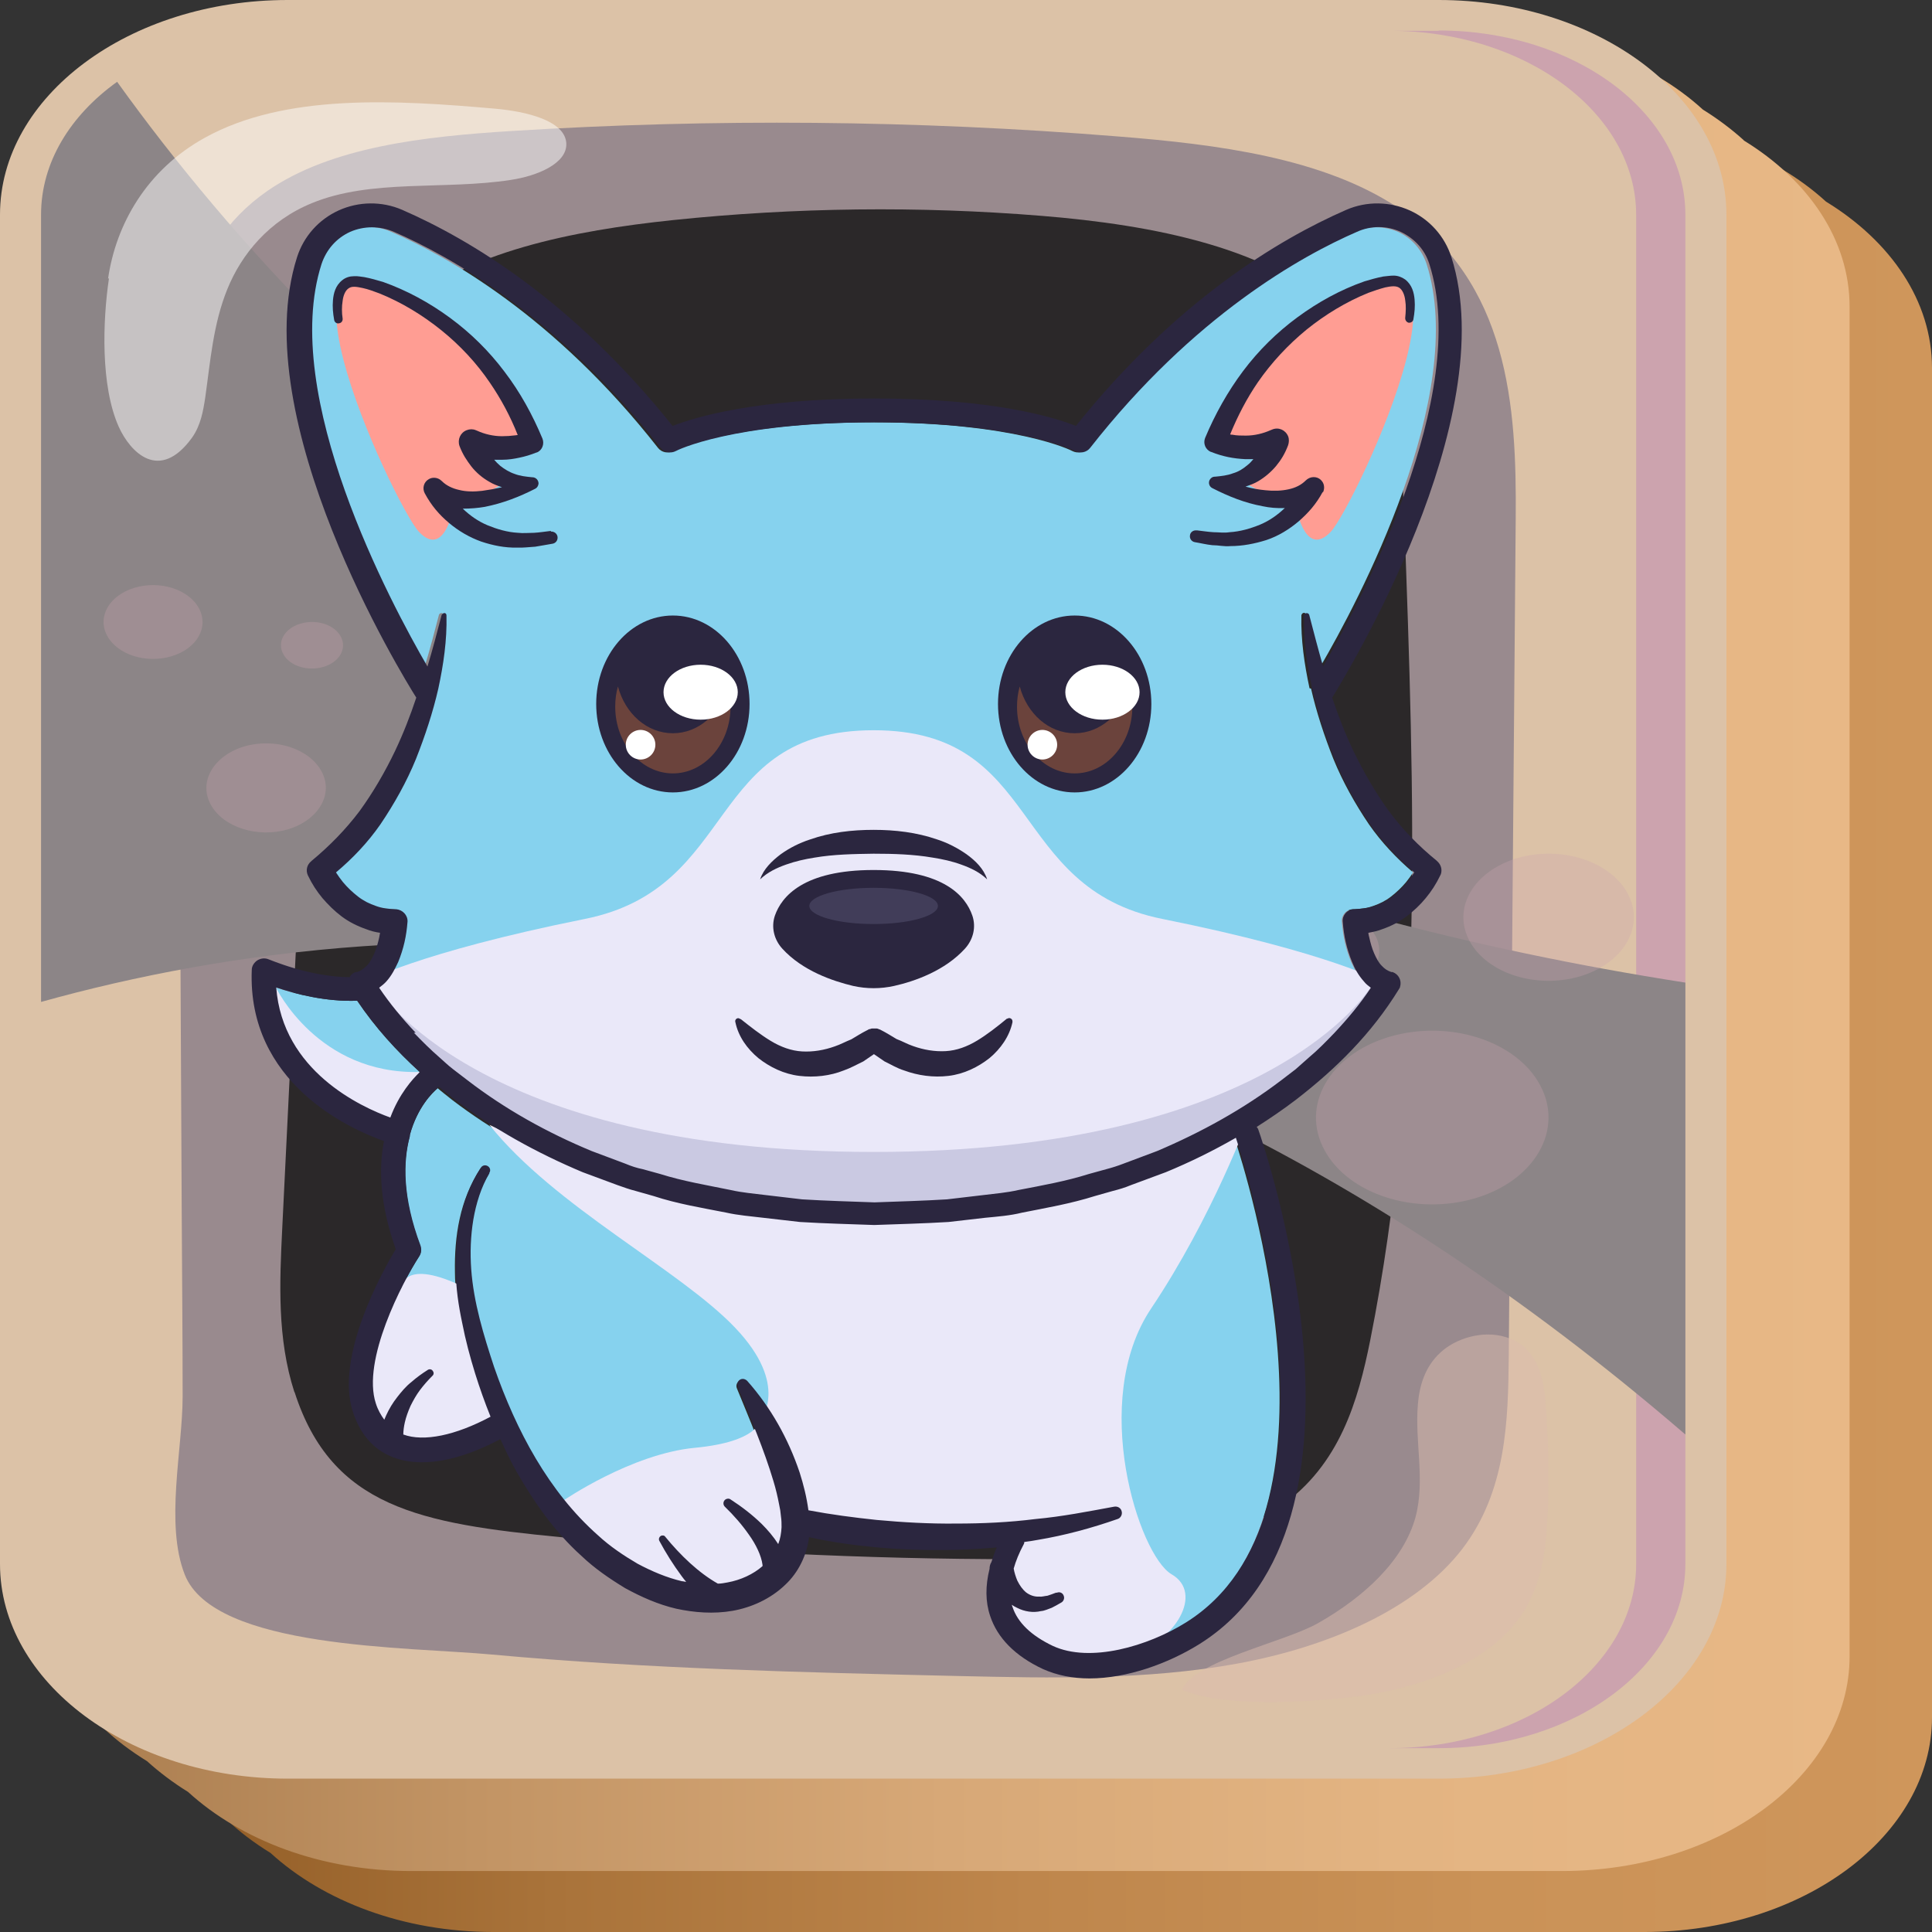 <?xml version="1.0" encoding="UTF-8"?>
<svg xmlns="http://www.w3.org/2000/svg" xmlns:xlink="http://www.w3.org/1999/xlink" viewBox="0 0 64 64">
  <rect x="0" y="0" width="64" height="64" fill="#333333" stroke="none"/>
  <defs>
    <style>
      .cls-1 {
        fill: url(#linear-gradient-2);
      }

      .cls-2, .cls-3 {
        fill: #fff;
      }

      .cls-4 {
        fill: #eae8f9;
      }

      .cls-5 {
        fill: #ddbcaf;
      }

      .cls-5, .cls-6, .cls-7 {
        mix-blend-mode: overlay;
      }

      .cls-5, .cls-3 {
        opacity: .5;
      }

      .cls-6 {
        fill: #8c8587;
      }

      .cls-8 {
        isolation: isolate;
      }

      .cls-9 {
        fill: #cac9e2;
      }

      .cls-10 {
        fill: #2b263f;
      }

      .cls-11 {
        fill: #413d59;
      }

      .cls-12, .cls-13 {
        fill: #2b2829;
      }

      .cls-12, .cls-14 {
        mix-blend-mode: screen;
      }

      .cls-15 {
        fill: #dcc2a7;
      }

      .cls-16 {
        fill: #cca3ae;
        mix-blend-mode: multiply;
      }

      .cls-17 {
        opacity: .3;
      }

      .cls-18 {
        fill: #ff9d93;
      }

      .cls-19 {
        fill: #86d2ee;
      }

      .cls-20 {
        fill: #6b433c;
      }

      .cls-21 {
        fill: url(#linear-gradient);
      }

      .cls-7 {
        fill: #998a8e;
      }
    </style>
    <linearGradient id="linear-gradient" x1="64" y1="34.03" x2="5.45" y2="34.03" gradientUnits="userSpaceOnUse">
      <stop offset="0" stop-color="#cf965b"/>
      <stop offset=".25" stop-color="#ca9257"/>
      <stop offset=".51" stop-color="#be864c"/>
      <stop offset=".78" stop-color="#a9733a"/>
      <stop offset="1" stop-color="#925d26"/>
    </linearGradient>
    <linearGradient id="linear-gradient-2" x1="61.28" y1="31.49" x2="1.36" y2="31.49" gradientUnits="userSpaceOnUse">
      <stop offset="0" stop-color="#e8b886"/>
      <stop offset=".25" stop-color="#e3b482"/>
      <stop offset=".5" stop-color="#d7a877"/>
      <stop offset=".76" stop-color="#c29464"/>
      <stop offset="1" stop-color="#a97c4e"/>
    </linearGradient>
  </defs>
  <g class="cls-8">
    <g id="_Слой_2" data-name="Слой 2">
      <g id="_Слой_1-2" data-name="Слой 1">
        <g>
          <g>
            <path class="cls-21" d="M60.49,6.68c-1.75-1.6-4.41-2.62-7.38-2.62H14.98c-5.26,0-9.53,3.19-9.53,7.11V55.87c0,2.22,1.37,4.2,3.51,5.51,1.75,1.6,4.41,2.62,7.38,2.62H54.47c5.26,0,9.53-3.19,9.53-7.11V12.19c0-2.22-1.37-4.2-3.51-5.51Z"/>
            <path class="cls-1" d="M57.77,4.65c-.41-.37-.86-.71-1.36-1.02-1.75-1.6-4.41-2.62-7.38-2.62H10.89C5.64,1.02,1.36,4.21,1.36,8.13V52.83c0,2.22,1.37,4.2,3.51,5.51,.41,.37,.86,.71,1.36,1.02,1.75,1.6,4.41,2.62,7.38,2.62H51.74c5.26,0,9.53-3.19,9.53-7.11V10.16c0-2.22-1.37-4.2-3.51-5.51Z"/>
            <path class="cls-15" d="M47.66,0H9.53C4.28,0,0,3.19,0,7.11V51.81c0,3.92,4.28,7.11,9.53,7.11H47.66c5.26,0,9.53-3.19,9.53-7.11V7.11c0-3.92-4.28-7.11-9.53-7.11Z"/>
          </g>
          <path class="cls-7" d="M5.89,14.33c-.01-2.85,.17-6.06,2.96-8,2.12-1.47,5.21-1.81,8.09-1.99,6.68-.42,13.42-.36,20.09,.18,3.3,.26,6.79,.71,9.28,2.36,3.69,2.45,3.93,6.61,3.9,10.29-.08,9.24-.15,18.48-.23,27.72-.02,2.2-.08,4.51-1.54,6.42-1.54,2-4.45,3.25-7.46,3.8-3.01,.55-6.15,.48-9.24,.41-5.15-.12-10.31-.24-15.43-.71-2.79-.26-9.22-.18-10.19-2.65-.66-1.68-.07-4.15-.07-5.9,0-2.02-.02-4.03-.03-6.05-.02-4.03-.04-8.06-.06-12.1-.02-4.59-.04-9.18-.07-13.78Z"/>
          <path class="cls-7" d="M20.65,20.31c-3.25-.39-6.54-1.19-8.94-2.87-2.39-1.69-3.67-4.43-2.38-6.69,.89-1.57,2.87-2.69,5.01-3.3,2.14-.61,4.45-.77,6.74-.89,5.74-.3,11.52-.39,17.22,.17,2.22,.22,4.55,.57,6.21,1.7,2.93,1.99,2.55,5.66,.4,8.14-5.33,6.17-16.02,4.75-24.26,3.75Z"/>
          <path class="cls-12" d="M9.75,46.11c-.57-1.77-.49-3.61-.4-5.43,.37-7.55,.74-15.09,1.11-22.64,.14-2.75,.39-5.74,2.81-7.82,2.2-1.89,5.7-2.58,9.03-2.93,4.04-.42,8.14-.47,12.2-.14,3.7,.3,7.69,1.06,9.9,3.3,1.87,1.9,2.03,4.41,2.12,6.77,.33,9.07,.66,18.2-1.13,27.18-.4,1.99-1,4.12-2.97,5.5-2.25,1.58-5.63,1.75-8.72,1.75-5.06,0-10.12-.25-15.13-.73-4.65-.45-7.58-.99-8.81-4.8Z"/>
          <path class="cls-16" d="M47.66,1.02h-1.63c4.51,0,8.17,2.73,8.17,6.1V51.81c0,3.37-3.66,6.1-8.17,6.1h1.63c4.51,0,8.17-2.73,8.17-6.1V7.11c0-3.37-3.66-6.1-8.17-6.1Z"/>
          <path class="cls-5" d="M44.83,56.21c2.15-.26,4.29-1.07,5.39-2.47,.86-1.09,1-2.4,1.05-3.66,.05-1.24,.02-2.47-.08-3.71-.07-.81-.31-1.78-1.32-2.08-.75-.23-1.65,.04-2.16,.52-.51,.47-.69,1.1-.74,1.7-.11,1.25,.25,2.52-.08,3.75-.39,1.42-1.68,2.63-3.23,3.51-1.13,.64-4.12,1.25-4.5,2.21,1.43,.58,4.04,.42,5.67,.23Z"/>
          <path class="cls-6" d="M3.88,2.71c-1.55,1.11-2.52,2.67-2.52,4.4v26.08c12.35-3.44,32.73-4.39,54.47,14.33v-14.97C26.86,28.05,11.39,13.17,3.88,2.71Z"/>
          <path class="cls-3" d="M3.58,9.23c.26-1.79,1.27-3.6,3.21-4.67,2.66-1.47,6.31-1.25,9.61-.96,1.02,.09,2.32,.39,2.36,1.15,.03,.67-.97,1.08-1.84,1.21-2.2,.34-4.63-.04-6.59,.77-1.42,.58-2.33,1.69-2.8,2.85s-.56,2.38-.73,3.58c-.07,.46-.15,.93-.44,1.34-1.08,1.49-2.05,.48-2.43-.37-.6-1.35-.53-3.5-.32-4.91Z"/>
          <g class="cls-14">
            <path class="cls-13" d="M36.44,9.78c.84,1.55-.18,3.32-2.26,3.94-2.08,.62-4.45-.13-5.29-1.69-.84-1.55,.18-3.32,2.26-3.94,2.08-.62,4.45,.13,5.29,1.69Z"/>
            <path class="cls-13" d="M43.37,11.71c.45,.84-.09,1.78-1.21,2.12-1.12,.34-2.39-.07-2.84-.91-.45-.84,.09-1.78,1.21-2.12,1.12-.34,2.39,.07,2.84,.91Z"/>
            <path class="cls-13" d="M40.11,16.13c.37,.7-.08,1.49-1.01,1.77-.93,.28-1.99-.06-2.37-.76-.37-.7,.08-1.49,1.01-1.77,.93-.28,1.99,.06,2.37,.76Z"/>
          </g>
          <g class="cls-14">
            <path class="cls-13" d="M23.64,45.38c.8,1.49-.17,3.17-2.16,3.77-1.99,.6-4.25-.13-5.05-1.61-.8-1.49,.17-3.17,2.16-3.77,1.99-.6,4.25,.13,5.05,1.61Z"/>
            <path class="cls-13" d="M20.79,40.39c.22,.41-.05,.87-.59,1.03-.54,.16-1.16-.03-1.38-.44-.22-.41,.05-.87,.59-1.03,.54-.16,1.16,.03,1.38,.44Z"/>
            <path class="cls-13" d="M15.3,41.5c.45,.84-.09,1.78-1.21,2.12-1.12,.34-2.39-.07-2.84-.91-.45-.84,.09-1.78,1.21-2.12,1.12-.34,2.39,.07,2.84,.91Z"/>
          </g>
          <g class="cls-17">
            <path class="cls-16" d="M51.02,35.95c.79,1.47-.17,3.15-2.14,3.74-1.98,.59-4.22-.12-5.01-1.6-.79-1.47,.17-3.15,2.14-3.74,1.98-.59,4.22,.12,5.01,1.6Z"/>
            <path class="cls-16" d="M53.92,29.6c.58,1.08-.12,2.3-1.57,2.74-1.45,.43-3.09-.09-3.67-1.17-.58-1.08,.12-2.3,1.57-2.74,1.45-.43,3.09,.09,3.67,1.17Z"/>
            <path class="cls-16" d="M45.56,30.99c.37,.7-.08,1.49-1.01,1.77-.93,.28-1.99-.06-2.37-.75-.37-.7,.08-1.49,1.01-1.77,.93-.28,1.99,.06,2.37,.76Z"/>
            <path class="cls-16" d="M10.65,25.55c.41,.75-.09,1.61-1.1,1.92-1.01,.3-2.16-.06-2.57-.82-.41-.75,.09-1.61,1.1-1.92,1.01-.3,2.16,.06,2.57,.82Z"/>
            <path class="cls-16" d="M11.29,21.09c.21,.39-.04,.84-.57,1-.53,.16-1.13-.03-1.34-.43-.21-.39,.04-.84,.57-1,.53-.16,1.13,.03,1.34,.43Z"/>
            <path class="cls-16" d="M6.59,20.15c.34,.63-.07,1.34-.91,1.59-.84,.25-1.79-.05-2.13-.68-.34-.63,.07-1.34,.91-1.59s1.79,.05,2.13,.68Z"/>
          </g>
        </g>
        <g id="_Слой_6" data-name="Слой 6">
          <g>
            <path class="cls-19" d="M43.43,22.81c.18,.79,.44,1.57,.74,2.33,.31,.76,.72,1.49,1.18,2.17,.41,.59,.91,1.12,1.46,1.59-.07,.11-.15,.22-.23,.32-.15,.18-.32,.34-.5,.48-.18,.14-.38,.24-.59,.31-.21,.08-.43,.1-.65,.11h-.03s0,0,0,0c-.21,.01-.38,.2-.36,.41,.02,.24,.05,.45,.1,.68,.05,.22,.12,.44,.21,.66,.1,.21,.21,.44,.39,.64,.07,.08,.15,.14,.23,.21-.35,.52-.77,1.03-1.2,1.49-.27,.28-.55,.56-.85,.82-.15,.13-.29,.27-.44,.39l-.47,.36c-1.26,.97-2.65,1.74-4.12,2.35l-1.12,.42c-.18,.08-.37,.14-.56,.18l-.58,.16c-.76,.24-1.55,.37-2.33,.53-.39,.09-.79,.12-1.18,.17l-1.19,.14c-.8,.05-1.6,.07-2.4,.1-.8-.03-1.6-.05-2.4-.1l-1.19-.14c-.4-.05-.8-.08-1.18-.17-.78-.15-1.57-.29-2.33-.53l-.58-.16c-.19-.05-.38-.11-.57-.18l-1.12-.42c-1.46-.62-2.86-1.39-4.12-2.35l-.47-.36c-.15-.13-.29-.26-.45-.39-.3-.25-.58-.54-.85-.82-.44-.47-.86-.97-1.21-1.49,.09-.06,.17-.13,.24-.21,.18-.2,.3-.42,.39-.64,.09-.22,.16-.44,.21-.66,.05-.22,.08-.43,.1-.68h0c.01-.22-.15-.4-.37-.41h-.03c-.22-.02-.44-.03-.65-.11-.21-.07-.41-.17-.59-.31-.18-.14-.35-.3-.5-.48-.08-.1-.16-.21-.23-.32,.55-.47,1.05-1,1.47-1.59,.47-.69,.87-1.41,1.18-2.17,.31-.76,.56-1.54,.74-2.33,.17-.79,.29-1.6,.27-2.42,0-.04-.02-.07-.06-.08-.04-.01-.09,.02-.1,.06h0c-.15,.58-.3,1.15-.47,1.71-1.22-2.1-4.9-8.99-3.51-13.33,.15-.48,.49-.85,.95-1.07,.46-.21,.99-.21,1.45,0,1.82,.79,5.4,2.77,8.84,7.16,.12,.15,.33,.19,.5,.1,.02,0,1.86-.95,6.61-.95s6.6,.94,6.61,.95c.17,.09,.39,.05,.5-.1,3.44-4.39,7.02-6.37,8.84-7.16,.47-.2,.99-.2,1.45,0,.46,.21,.79,.59,.95,1.07,1.38,4.34-2.29,11.23-3.52,13.33-.16-.56-.31-1.13-.46-1.71h0s-.04-.07-.08-.07c-.05,0-.08,.04-.09,.08-.02,.82,.1,1.63,.27,2.42Z"/>
            <path class="cls-4" d="M28.94,40.09c13.38,0,16.88-7.55,16.88-7.55,0,0-1.74-.98-7.32-2.1-5.13-1.03-3.96-6.25-9.56-6.25s-4.43,5.22-9.56,6.25c-5.58,1.12-7.32,2.1-7.32,2.1,0,0,3.5,7.55,16.88,7.55Z"/>
            <ellipse class="cls-10" cx="22.29" cy="23.32" rx="2.54" ry="2.93"/>
            <path class="cls-20" d="M22.29,24.29c-.86,0-1.58-.65-1.82-1.55-.06,.21-.09,.43-.09,.67,0,1.22,.86,2.21,1.91,2.21s1.91-.99,1.91-2.21c0-.23-.03-.46-.09-.67-.24,.9-.97,1.55-1.82,1.55Z"/>
            <ellipse class="cls-2" cx="23.21" cy="22.93" rx="1.23" ry=".91"/>
            <path class="cls-2" d="M21.71,24.67c0,.27-.22,.49-.49,.49s-.49-.22-.49-.49,.22-.49,.49-.49,.49,.22,.49,.49Z"/>
            <ellipse class="cls-10" cx="35.6" cy="23.32" rx="2.54" ry="2.93"/>
            <path class="cls-20" d="M35.6,24.29c-.86,0-1.58-.65-1.82-1.55-.06,.21-.09,.43-.09,.67,0,1.22,.86,2.21,1.91,2.21s1.91-.99,1.91-2.21c0-.23-.03-.46-.09-.67-.24,.9-.97,1.55-1.82,1.55Z"/>
            <ellipse class="cls-2" cx="36.52" cy="22.93" rx="1.23" ry=".91"/>
            <path class="cls-2" d="M35.02,24.67c0,.27-.22,.49-.49,.49s-.49-.22-.49-.49,.22-.49,.49-.49,.49,.22,.49,.49Z"/>
            <path class="cls-10" d="M28.94,28.82c-2.33,0-3.05,.88-3.27,1.51-.13,.38-.03,.79,.24,1.09,.67,.74,1.68,1.08,2.35,1.24,.45,.1,.91,.1,1.36,0,.67-.15,1.68-.5,2.35-1.24,.27-.3,.37-.71,.24-1.09-.22-.64-.94-1.51-3.27-1.51Z"/>
            <path class="cls-10" d="M26.98,28.41c.64-.11,1.3-.12,1.96-.13,.66,0,1.32,.02,1.96,.13,.32,.05,.64,.12,.94,.23,.31,.11,.61,.25,.86,.49-.11-.35-.39-.62-.68-.83-.3-.21-.63-.38-.97-.49-.69-.24-1.41-.32-2.11-.32-.71,0-1.43,.08-2.11,.32-.34,.11-.68,.28-.97,.49-.29,.22-.57,.49-.68,.83,.25-.24,.55-.38,.86-.49,.31-.11,.62-.18,.94-.23Z"/>
            <path class="cls-9" d="M28.94,40.09c12.68,0,16.45-7.37,16.45-7.37,0,0-3.29,5.44-16.45,5.44s-16.45-5.44-16.45-5.44c0,0,3.47,7.37,16.45,7.37Z"/>
            <path class="cls-18" d="M14.99,16.94s-.3,1.53-1.11,.68-6.05-12.01,.55-7.07c0,0,2.68,2.51,3.02,3.75l-1.36,.6s.19,.62,.77,1.02l-1.87,1.02Z"/>
            <path class="cls-18" d="M42.97,16.94s.3,1.53,1.11,.68c.81-.85,6.05-12.01-.55-7.07,0,0-2.68,2.51-3.02,3.75l1.36,.6s-.19,.62-.77,1.02l1.87,1.02Z"/>
            <path class="cls-10" d="M18.25,17.59h-.02c-.18,.02-.36,.05-.54,.06-.18,0-.36,.02-.53,0-.36-.02-.69-.12-1.01-.25-.31-.13-.58-.32-.82-.55,.25,0,.5-.02,.73-.06,.6-.12,1.14-.33,1.67-.6,.06-.03,.1-.09,.11-.17,0-.11-.08-.2-.19-.21h-.02s0,0,0,0c-.2-.02-.4-.04-.58-.11-.18-.06-.34-.16-.48-.27-.07-.06-.14-.13-.2-.2,.09,0,.18,0,.27,0,.19,0,.39-.03,.57-.07,.19-.04,.36-.09,.56-.17h0s.01,0,.01,0c.18-.07,.26-.28,.19-.46-.33-.79-.74-1.54-1.26-2.22-.51-.68-1.12-1.28-1.8-1.78-.68-.5-1.43-.91-2.22-1.19-.2-.06-.41-.12-.62-.16-.11-.01-.21-.04-.35-.03-.13,0-.27,.04-.38,.13-.23,.18-.29,.44-.31,.66-.02,.23,0,.44,.04,.66,.01,.07,.08,.13,.16,.11,.08-.01,.13-.08,.12-.16h0c-.03-.19-.03-.4,0-.58,.02-.18,.09-.35,.2-.42,.11-.08,.27-.05,.46-.01,.19,.04,.37,.11,.56,.18,.74,.3,1.43,.72,2.05,1.22,.62,.5,1.17,1.09,1.61,1.74,.37,.54,.68,1.12,.92,1.73-.02,0-.05,.01-.07,.01-.15,.02-.3,.03-.45,.03-.29,0-.58-.07-.82-.18h0s-.05-.02-.05-.02c-.09-.04-.2-.04-.3,0-.21,.08-.31,.31-.24,.52,.11,.29,.24,.48,.4,.69,.16,.2,.36,.37,.59,.5,.13,.08,.27,.13,.42,.18-.22,.05-.44,.09-.66,.12-.26,.03-.53,.03-.76-.03-.23-.05-.43-.15-.57-.29h0s-.06-.05-.06-.05c-.1-.07-.25-.09-.37-.02-.17,.09-.23,.3-.14,.47,.22,.41,.48,.71,.8,.98,.32,.27,.68,.48,1.07,.62,.39,.13,.79,.21,1.19,.2,.2,.01,.4-.02,.6-.03,.2-.03,.39-.07,.58-.1,.1-.02,.17-.11,.16-.22-.01-.11-.11-.19-.22-.18Z"/>
            <path class="cls-10" d="M43.82,16.32c.06-.11,.06-.26-.02-.37-.11-.16-.33-.19-.49-.08l-.06,.05h0c-.14,.14-.33,.24-.57,.29-.23,.05-.49,.06-.76,.03-.22-.02-.44-.06-.66-.12,.14-.05,.29-.1,.42-.18,.22-.13,.42-.3,.59-.5,.17-.21,.29-.4,.4-.69,.03-.09,.04-.2,0-.3-.09-.21-.32-.31-.53-.22l-.05,.02h0c-.25,.11-.53,.18-.82,.18-.15,0-.3,0-.45-.03-.02,0-.05,0-.07-.01,.25-.61,.55-1.19,.92-1.73,.45-.65,1-1.24,1.61-1.74,.62-.5,1.31-.92,2.05-1.22,.19-.07,.37-.13,.56-.18,.19-.04,.35-.06,.46,.01,.11,.07,.18,.24,.2,.42,.03,.18,.02,.38,0,.57h0c-.01,.08,.04,.15,.11,.17,.08,.01,.15-.04,.16-.11,.04-.22,.06-.43,.04-.66-.02-.22-.08-.48-.31-.66-.11-.08-.25-.13-.38-.13-.13,0-.23,.02-.35,.03-.21,.04-.42,.1-.62,.16-.8,.28-1.54,.69-2.22,1.19-.68,.5-1.29,1.1-1.8,1.78-.51,.68-.93,1.43-1.26,2.22-.07,.18,.01,.38,.19,.46h.01s0,0,0,0c.2,.08,.37,.13,.56,.17,.19,.04,.38,.06,.57,.07,.09,0,.18,0,.27,0-.06,.07-.12,.14-.2,.2-.14,.12-.3,.22-.48,.27-.18,.07-.38,.09-.58,.11h0s-.02,0-.02,0c-.07,0-.13,.04-.17,.11-.05,.1-.01,.22,.09,.27,.53,.27,1.07,.49,1.67,.6,.23,.05,.48,.07,.73,.06-.24,.23-.51,.42-.82,.55-.32,.13-.66,.23-1.01,.25-.18,.03-.36,0-.53,0-.18-.01-.36-.04-.54-.06h-.03c-.1-.01-.2,.06-.21,.16-.02,.11,.05,.21,.16,.23,.19,.03,.38,.08,.58,.1,.2,0,.39,.05,.6,.03,.4,0,.81-.08,1.19-.2,.39-.13,.75-.35,1.07-.62,.32-.28,.58-.57,.8-.98Z"/>
            <ellipse class="cls-11" cx="28.94" cy="30.01" rx="2.13" ry=".6"/>
            <path class="cls-10" d="M33.37,33.74h-.01c-.34,.28-.66,.53-.99,.73-.33,.2-.68,.33-1.04,.35-.36,.02-.73-.04-1.09-.17-.18-.06-.35-.16-.54-.23-.17-.1-.34-.21-.52-.3l-.04-.02s-.03,0-.05-.02c-.02,0-.03-.01-.05-.01-.03,0-.06,0-.09,0-.02,0-.04,0-.06,0-.02,0-.05,.01-.07,.02-.02,0-.04,0-.06,.02l-.04,.02c-.18,.09-.35,.2-.52,.3-.18,.07-.36,.17-.54,.23-.36,.13-.73,.19-1.09,.17-.36-.02-.71-.15-1.04-.35-.33-.2-.65-.45-.99-.72h-.01s-.06-.04-.09-.03c-.06,.01-.1,.07-.08,.13,.1,.48,.39,.88,.76,1.19,.38,.3,.85,.53,1.36,.59,.5,.06,1.02,0,1.47-.18,.23-.08,.44-.2,.65-.3,.12-.08,.23-.16,.35-.24,.12,.08,.23,.16,.35,.24,.21,.1,.42,.23,.65,.3,.46,.17,.97,.24,1.47,.18,.51-.06,.98-.29,1.36-.59,.37-.31,.66-.72,.76-1.19,0-.03,0-.06-.02-.09-.04-.05-.11-.06-.15-.02Z"/>
            <path class="cls-19" d="M13.9,35.51c-.25,.24-.68,.73-.98,1.51-.97-.35-3.58-1.54-3.78-4.31,.61,.21,1.65,.48,2.69,.44,.6,.89,1.3,1.66,2.07,2.36Z"/>
            <path class="cls-19" d="M13.88,41.63c.07-.11,.08-.24,.04-.35-.6-1.6-.58-2.79-.35-3.63,0,0,0-.01,0-.02,0,0,0-.02,0-.02,.25-.92,.75-1.41,.93-1.56,.15,.13,.31,.25,.47,.38,1.32,1.01,2.78,1.82,4.3,2.46l1.16,.43c.19,.08,.39,.14,.59,.19l.6,.17c.79,.25,1.6,.39,2.41,.55,.41,.1,.81,.13,1.22,.17l1.22,.14c.82,.05,1.64,.07,2.46,.1,.82-.03,1.64-.05,2.46-.1l1.22-.14c.41-.05,.82-.08,1.22-.17,.81-.16,1.62-.29,2.41-.55l.6-.17c.2-.05,.4-.12,.59-.19l1.16-.43c.79-.33,1.57-.72,2.32-1.14,.33,.99,4.01,12.53-1.66,16.06-1.26,.78-3.17,1.35-4.41,.77-.71-.34-1.16-.77-1.33-1.29,0-.02-.01-.05-.02-.07,.05,.04,.11,.07,.17,.1,.25,.13,.54,.17,.79,.11,.13-.01,.24-.07,.36-.11,.11-.05,.21-.11,.31-.17,.08-.04,.12-.14,.09-.22-.03-.1-.14-.16-.23-.12h-.03c-.1,.04-.19,.08-.28,.1-.09,0-.18,.04-.27,.03-.17,.01-.32-.04-.44-.14-.12-.09-.21-.23-.29-.39-.06-.12-.1-.27-.12-.4,.08-.25,.19-.52,.33-.8,.02-.02,.02-.05,.02-.08,.15-.02,.3-.04,.45-.07,.9-.14,1.78-.39,2.64-.69,.1-.03,.16-.14,.14-.24-.02-.12-.14-.19-.25-.17h0c-.87,.17-1.73,.33-2.61,.41-.87,.1-1.75,.14-2.63,.15-.88,0-1.76-.04-2.63-.12-.76-.08-1.52-.18-2.26-.32-.05-.44-.16-.84-.29-1.25-.39-1.13-.97-2.16-1.74-3.04-.05-.06-.14-.08-.21-.05-.1,.04-.14,.15-.1,.25h0c.43,1.05,.87,2.08,1.18,3.12,.08,.26,.14,.52,.19,.78,.03,.13,.05,.26,.06,.39,.02,.13,.02,.25,.02,.36,0,.19-.04,.39-.11,.56-.16-.25-.35-.47-.55-.67-.32-.31-.66-.57-1.03-.81-.06-.04-.14-.03-.19,.02-.06,.06-.06,.16,0,.22h0c.29,.29,.57,.6,.8,.93,.23,.33,.41,.69,.45,1,0,.02,0,.03,0,.04-.31,.27-.72,.47-1.16,.54-.1,.02-.21,.03-.32,.04-.64-.36-1.23-.95-1.74-1.55h0s-.1-.06-.15-.03c-.06,.03-.08,.1-.05,.16,.21,.41,.46,.79,.74,1.17,.05,.06,.1,.12,.15,.19-.05,0-.1-.02-.14-.02-.51-.12-1-.33-1.47-.58-.46-.27-.91-.57-1.31-.94-1.63-1.44-2.71-3.47-3.44-5.57-.34-1.07-.68-2.15-.76-3.24-.04-.55-.02-1.1,.07-1.65,.09-.53,.25-1.09,.52-1.53v-.02c.06-.08,.04-.17-.04-.22-.08-.05-.18-.03-.23,.05-.67,1.03-.85,2.23-.83,3.4,0,.59,.1,1.17,.21,1.74,.11,.56,.26,1.12,.43,1.68,.15,.48,.33,.96,.51,1.43-1.16,.62-2.21,.83-2.89,.59,0-.12,.02-.27,.05-.4,.04-.19,.1-.37,.19-.55,.08-.18,.18-.36,.31-.52,.12-.17,.26-.32,.41-.47h0s.05-.11,.02-.16c-.04-.06-.11-.08-.17-.04-.19,.12-.37,.25-.54,.4-.17,.15-.33,.32-.47,.5-.14,.19-.26,.39-.37,.61-.02,.05-.04,.09-.06,.14-.11-.15-.21-.33-.28-.54-.47-1.43,.88-4.01,1.44-4.88Z"/>
            <path class="cls-4" d="M18.66,49.71s2.25-1.55,4.36-1.75,2.16-.91,2.16-.91c0,0,1.01-1.14-.83-3.07s-5.98-4.01-8.14-6.72c0,0,6.52,3.24,13.29,2.82,6.77-.43,11.87-3.07,11.87-3.07,0,0-1.19,3.28-3.24,6.34s-.4,8.17,.68,8.8c1.08,.62,.11,2.24-1.31,2.62-1.42,.39-3.12,0-3.12,0l-1.14-1.2v-1.99c0-.23,.57-.85,.57-.85,0,0-5.45,.17-7.38-.51,0,0,0,2.73-2.61,2.67-2.62-.06-5.15-3.19-5.15-3.19Z"/>
            <path class="cls-4" d="M13.29,42.68s.01-1.08,2.17,0l1.19,4.43s-3.23,1.82-4.17,.4-.35-3.93,.8-4.83Z"/>
            <path class="cls-4" d="M9.14,32.71s1.38,2.89,4.76,2.8l-.88,2.18s-4.59-1.6-3.88-4.97Z"/>
            <path class="cls-10" d="M12.93,37.02c.29-.78,.73-1.27,.98-1.51-.77-.7-1.47-1.47-2.07-2.36-1.05,.04-2.08-.23-2.69-.44,.21,2.77,2.81,3.96,3.78,4.31Zm.78-2.81c.27,.28,.55,.56,.85,.82,.15,.13,.29,.27,.45,.39l.47,.36c1.26,.97,2.65,1.74,4.12,2.35l1.12,.42c.19,.08,.37,.14,.57,.18l.58,.16c.76,.24,1.55,.37,2.33,.53,.39,.09,.79,.12,1.18,.17l1.19,.14c.8,.05,1.6,.07,2.4,.1,.8-.03,1.6-.05,2.4-.1l1.19-.14c.4-.05,.79-.08,1.18-.17,.78-.15,1.57-.29,2.33-.53l.58-.16c.19-.05,.38-.11,.56-.18l1.12-.42c1.46-.62,2.86-1.39,4.12-2.35l.47-.36c.15-.13,.29-.26,.44-.39,.3-.25,.58-.54,.85-.82,.44-.47,.86-.97,1.2-1.49-.08-.06-.17-.13-.23-.21-.18-.2-.3-.42-.39-.64-.09-.22-.16-.44-.21-.66-.05-.22-.08-.43-.1-.68-.02-.21,.15-.4,.36-.41h.04c.22-.02,.44-.03,.65-.11,.21-.07,.41-.17,.59-.31,.18-.14,.35-.3,.5-.48,.08-.1,.16-.21,.23-.32-.55-.47-1.05-1-1.46-1.59-.47-.69-.87-1.41-1.18-2.17-.31-.76-.56-1.54-.74-2.33-.18-.79-.29-1.6-.27-2.42,0-.05,.04-.08,.09-.08,.04,0,.07,.03,.08,.06h0c.15,.58,.3,1.15,.46,1.71,1.22-2.1,4.9-8.99,3.52-13.33-.15-.48-.49-.85-.95-1.07-.46-.21-.99-.21-1.45,0-1.82,.79-5.4,2.77-8.84,7.16-.12,.15-.33,.19-.5,.1-.02,0-1.86-.95-6.61-.95s-6.6,.94-6.61,.95c-.17,.09-.38,.05-.5-.1-3.44-4.39-7.02-6.37-8.84-7.16-.47-.2-.99-.2-1.45,0-.46,.21-.79,.59-.95,1.07-1.39,4.35,2.29,11.23,3.51,13.33,.17-.56,.32-1.13,.47-1.71h0s.06-.08,.1-.06c.04,0,.06,.04,.06,.08,.02,.82-.1,1.63-.27,2.42-.18,.79-.44,1.57-.74,2.33-.31,.76-.72,1.49-1.18,2.17-.41,.59-.91,1.12-1.47,1.59,.07,.11,.15,.22,.23,.32,.15,.18,.32,.34,.5,.48,.18,.14,.38,.24,.59,.31,.21,.08,.43,.1,.65,.11h.03c.21,.02,.38,.2,.37,.41h0c-.02,.25-.05,.46-.1,.68-.05,.22-.12,.44-.21,.66-.1,.21-.21,.44-.39,.64-.07,.08-.15,.14-.24,.21,.35,.52,.77,1.03,1.21,1.49Zm2.85,13.47c-.64,.34-1.62,.76-2.58,.76-.33,0-.66-.05-.97-.17-.64-.25-1.08-.76-1.32-1.5-.6-1.84,.99-4.67,1.42-5.39-.53-1.49-.57-2.67-.39-3.58-1.15-.41-4.53-1.93-4.38-5.67,0-.13,.08-.25,.19-.32,.12-.07,.25-.08,.37-.03,.02,0,1.33,.58,2.68,.59,.03-.05,.07-.1,.12-.13,.03-.02,.06-.03,.09-.04h.04c.12-.04,.22-.11,.32-.21,.1-.1,.18-.25,.25-.41,.07-.16,.12-.34,.16-.52,.01-.05,.02-.11,.03-.16-.15-.02-.31-.06-.46-.12-.29-.1-.57-.24-.81-.42-.24-.18-.45-.39-.64-.61-.19-.23-.34-.46-.48-.75-.08-.17-.03-.36,.11-.47l.02-.02c.58-.48,1.12-1.03,1.58-1.64,.45-.62,.84-1.29,1.18-2,.27-.57,.5-1.16,.7-1.76-.45-.71-5.67-9.21-3.95-14.59,.22-.69,.72-1.25,1.38-1.55,.66-.3,1.43-.31,2.1-.02,2.27,.99,5.65,3.02,8.96,7.16,.72-.28,2.75-.91,6.68-.91s5.96,.62,6.68,.91c3.31-4.13,6.69-6.17,8.96-7.16,.67-.29,1.43-.28,2.1,.02,.66,.3,1.16,.86,1.38,1.55,1.71,5.38-3.51,13.87-3.95,14.59,.2,.6,.43,1.19,.7,1.76,.34,.7,.73,1.38,1.18,2,.46,.62,.99,1.16,1.58,1.64l.02,.02c.09,.08,.14,.19,.14,.3,0,.06-.01,.12-.04,.17-.14,.29-.29,.52-.48,.75-.18,.22-.4,.43-.64,.61-.24,.18-.51,.32-.8,.42-.15,.06-.3,.09-.46,.12,0,.06,.02,.11,.03,.16,.04,.18,.09,.36,.16,.52,.07,.16,.15,.31,.25,.41,.1,.11,.2,.17,.32,.21h.04c.2,.07,.31,.28,.25,.48,0,.03-.02,.06-.04,.09-.91,1.48-2.09,2.64-3.41,3.66-.42,.32-.86,.62-1.3,.9,.02,.03,.04,.05,.05,.08,.19,.53,4.47,13.06-1.96,17.06-1.03,.64-2.39,1.13-3.63,1.13-.55,0-1.07-.1-1.54-.31-.92-.43-1.51-1.03-1.75-1.76-.16-.47-.16-1-.02-1.56,0-.08,.02-.16,.06-.22,.05-.16,.11-.33,.18-.49-.45,.04-.89,.07-1.34,.08-.91,.02-1.82,0-2.72-.09-.73-.07-1.44-.17-2.16-.33-.07,.59-.35,1.17-.79,1.58-.49,.47-1.12,.75-1.74,.86-.63,.11-1.27,.06-1.87-.07-.6-.14-1.16-.39-1.69-.68-.51-.31-1.01-.65-1.45-1.07-.89-.8-1.57-1.78-2.15-2.79-.19-.34-.36-.69-.52-1.05Zm-2.05-11.65c-.18,.15-.68,.64-.93,1.56,0,0,0,.02,0,.02,0,0,0,.01,0,.02-.23,.84-.25,2.03,.35,3.63,.04,.12,.03,.25-.04,.35-.56,.87-1.91,3.45-1.44,4.88,.07,.22,.17,.39,.28,.54,.02-.05,.04-.09,.06-.14,.1-.22,.22-.42,.37-.61,.14-.18,.29-.36,.47-.5,.17-.15,.35-.28,.54-.4,.06-.04,.14-.02,.17,.04,.04,.05,.03,.12-.02,.16h0c-.15,.15-.29,.31-.41,.47-.12,.16-.22,.34-.31,.52-.08,.18-.15,.37-.19,.55-.03,.13-.05,.28-.05,.4,.68,.25,1.73,.03,2.89-.59-.19-.47-.36-.95-.51-1.43-.17-.55-.32-1.11-.43-1.68-.12-.57-.21-1.15-.21-1.74-.02-1.17,.16-2.37,.83-3.4,.05-.08,.15-.1,.23-.05,.08,.05,.1,.15,.05,.22v.02c-.27,.45-.44,1-.53,1.53-.09,.54-.11,1.1-.07,1.65,.08,1.1,.41,2.18,.76,3.24,.73,2.1,1.81,4.13,3.44,5.57,.4,.37,.85,.67,1.31,.94,.47,.25,.96,.46,1.47,.58,.05,0,.1,.02,.14,.02-.05-.06-.1-.12-.15-.19-.28-.38-.52-.76-.74-1.17-.03-.06,0-.13,.05-.16,.05-.03,.12-.02,.15,.03h0c.5,.61,1.1,1.19,1.74,1.55,.11,0,.21-.02,.32-.04,.44-.08,.85-.27,1.16-.54,0-.01,0-.03,0-.04-.04-.31-.22-.68-.45-1-.23-.33-.5-.64-.8-.93h0c-.06-.06-.06-.16,0-.22,.05-.05,.14-.06,.19-.02,.37,.24,.71,.5,1.03,.81,.2,.2,.39,.42,.55,.67,.07-.18,.1-.37,.11-.56,0-.11,0-.23-.02-.36-.01-.13-.03-.26-.06-.39-.05-.26-.11-.52-.19-.78-.31-1.04-.75-2.07-1.18-3.11h0c-.04-.11,0-.22,.1-.26,.08-.03,.16,0,.21,.05,.78,.88,1.36,1.91,1.74,3.04,.13,.41,.23,.81,.29,1.25,.74,.14,1.5,.24,2.26,.32,.87,.08,1.75,.13,2.63,.12,.88,0,1.76-.04,2.63-.15,.88-.08,1.74-.25,2.61-.41h0c.12-.02,.23,.05,.25,.17,.02,.1-.04,.21-.14,.24-.86,.3-1.74,.54-2.64,.69-.15,.03-.3,.05-.45,.07,0,.02,0,.05-.02,.08-.15,.28-.26,.55-.33,.8,.02,.13,.07,.28,.12,.4,.08,.16,.17,.29,.29,.39,.12,.09,.27,.15,.44,.14,.08,.01,.17-.02,.27-.03,.09-.03,.18-.06,.28-.1h.03c.1-.04,.2,.01,.23,.11,.03,.08-.01,.18-.09,.22-.1,.06-.21,.12-.31,.17-.12,.04-.23,.1-.36,.11-.25,.06-.54,.02-.79-.11-.06-.03-.12-.06-.17-.1,0,.02,.01,.05,.02,.07,.17,.52,.62,.95,1.33,1.29,1.24,.58,3.16,.01,4.41-.77,5.67-3.53,1.99-15.07,1.66-16.06-.75,.43-1.52,.81-2.32,1.14l-1.16,.43c-.19,.08-.39,.14-.59,.19l-.6,.17c-.79,.25-1.6,.39-2.41,.55-.4,.1-.81,.13-1.22,.17l-1.22,.14c-.82,.05-1.64,.07-2.46,.1-.82-.03-1.64-.05-2.46-.1l-1.22-.14c-.41-.05-.82-.08-1.22-.17-.81-.16-1.62-.29-2.41-.55l-.6-.17c-.2-.05-.39-.12-.59-.19l-1.16-.43c-1.52-.64-2.98-1.44-4.3-2.46-.16-.12-.32-.25-.47-.38Z"/>
          </g>
        </g>
      </g>
    </g>
  </g>
</svg>